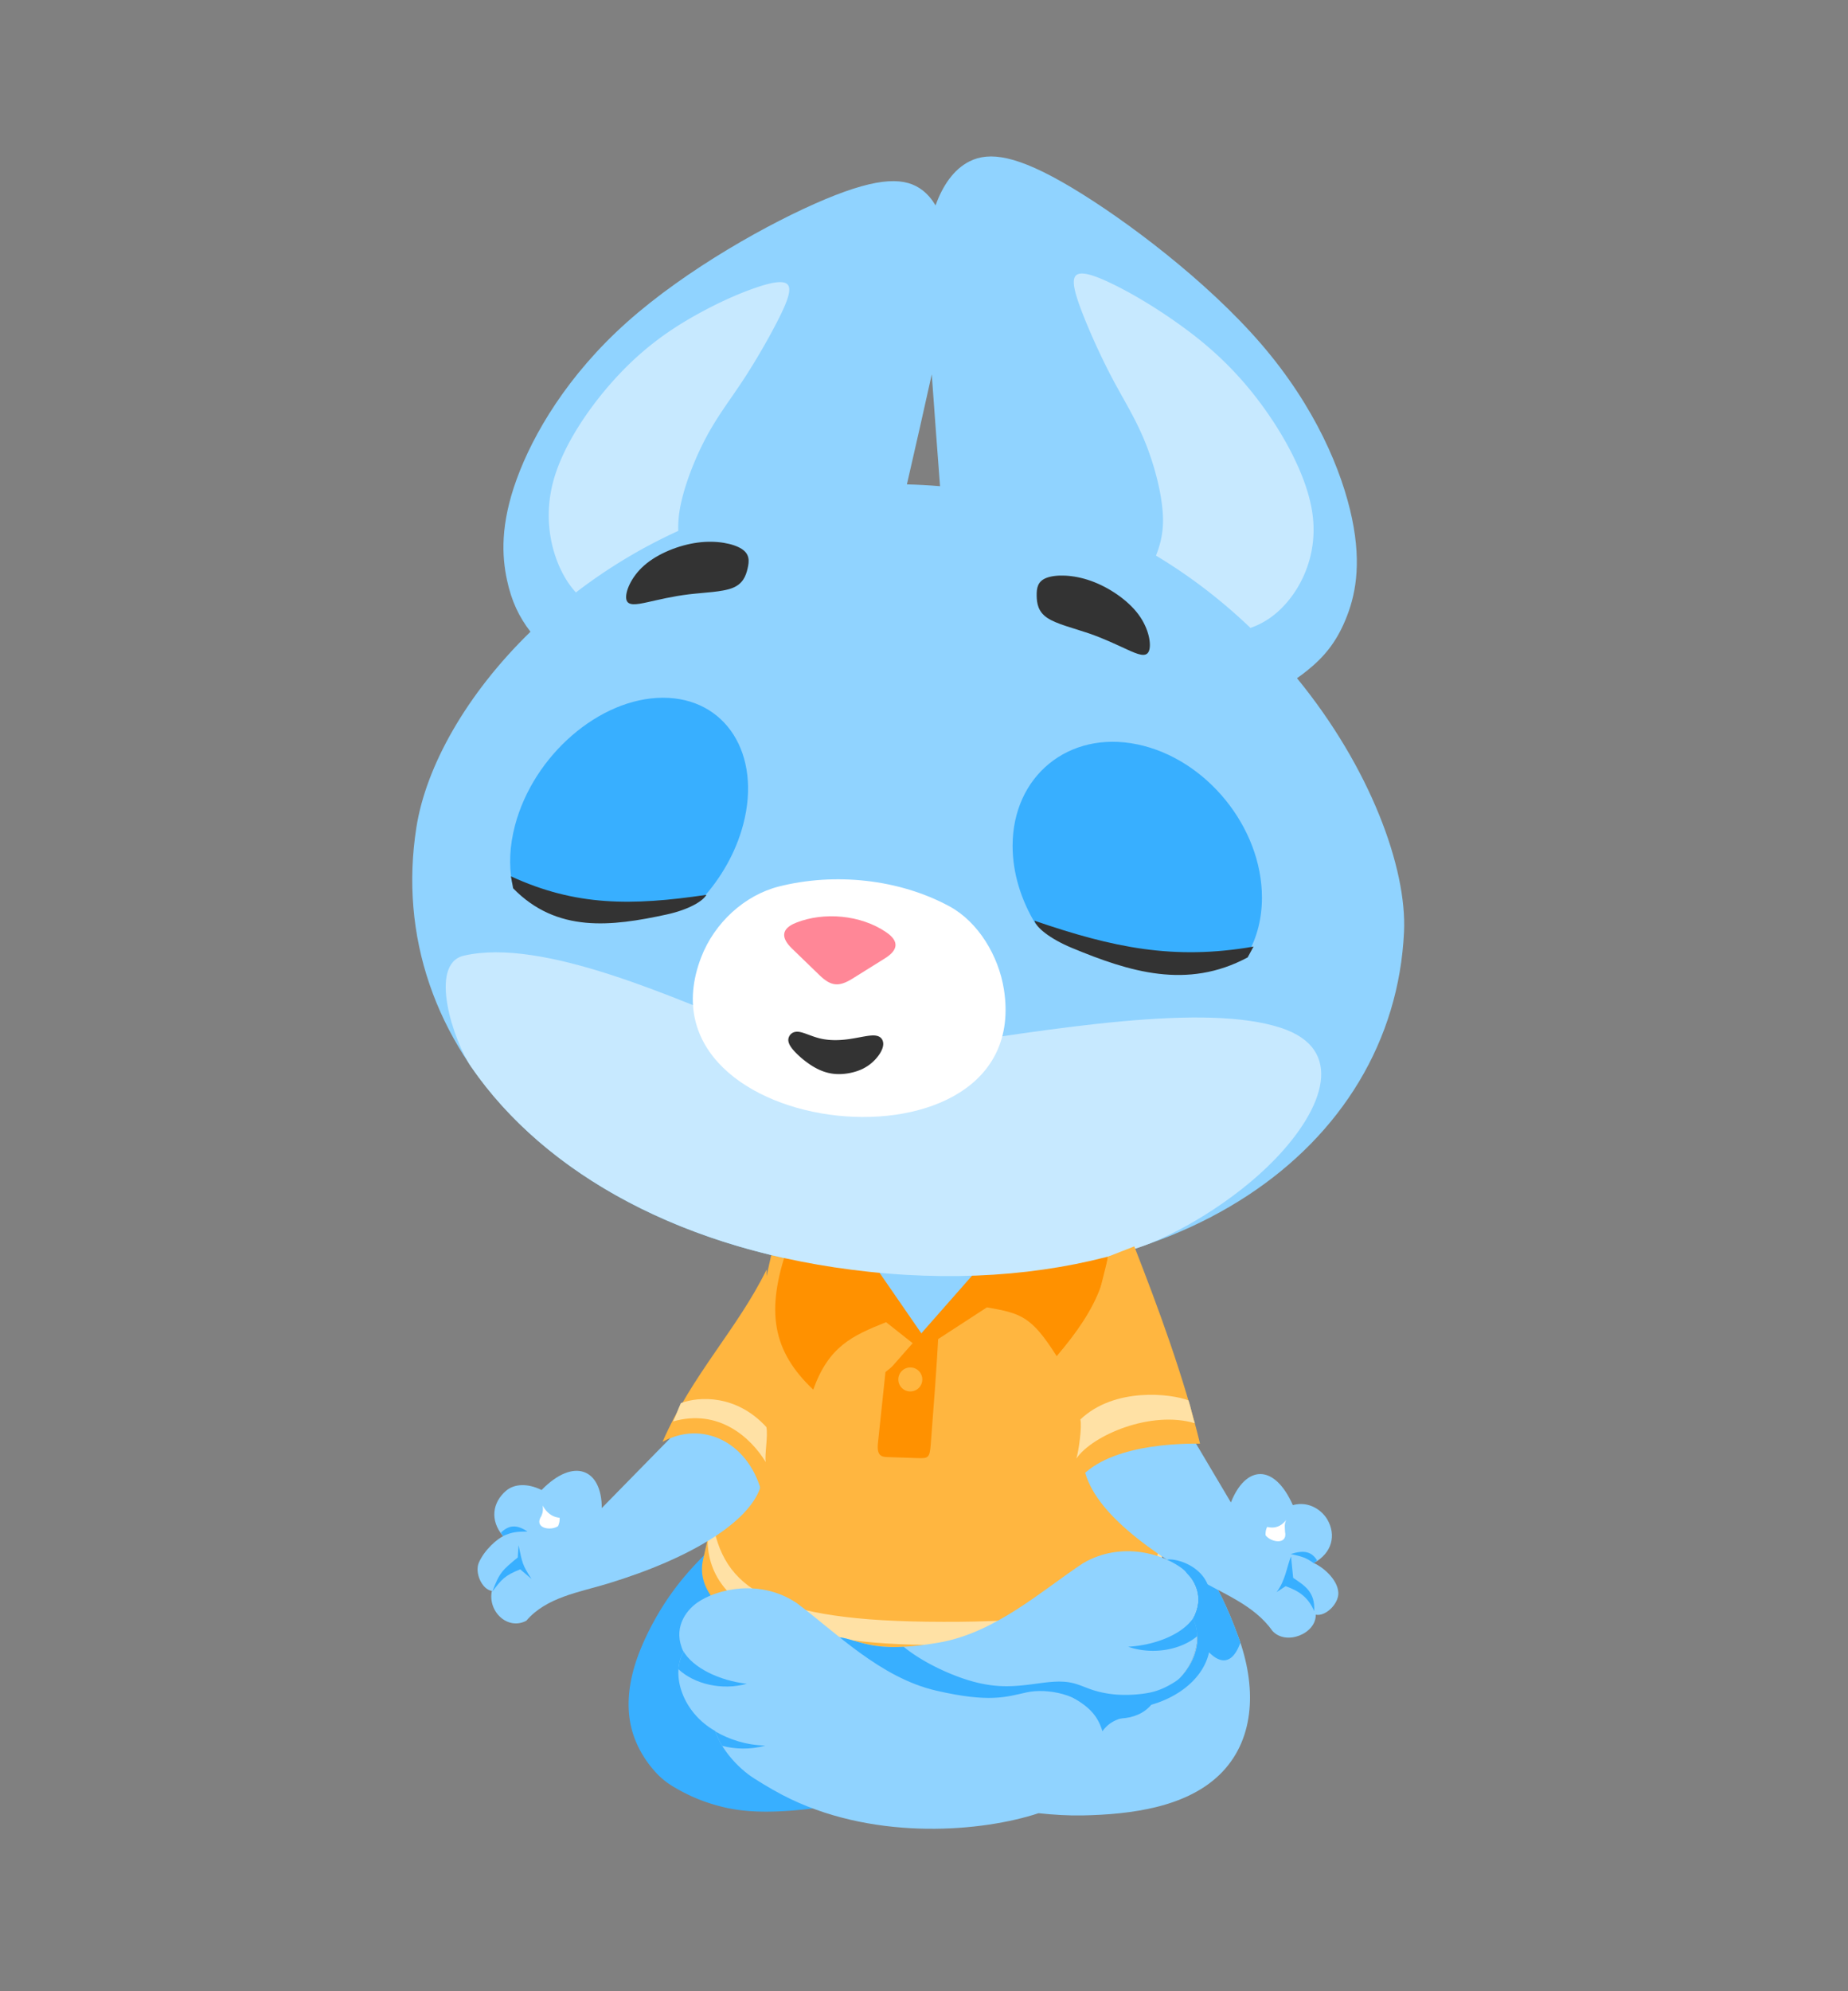 <svg xmlns="http://www.w3.org/2000/svg" width="260" height="280"><rect width="100%" height="100%" fill="#808080" stroke="none"/><g fill="none" fill-rule="evenodd"><path d="M0 0h260v280H0z"/><path fill="#90D3FF" fill-rule="nonzero" d="M94.252 224.634c0 33.616 77.688 33.112 73.046-.65l-73.046.65z"/><path fill="#FFF" fill-rule="nonzero" d="M112.34 229.092c0 20.054 33.667 19.754 31.655-.387l-31.655.387z"/><path fill="#38AFFF" fill-rule="nonzero" d="M107.74 237.5c-1.155-.114-2.253-1.716-2.767-3.128-.514-1.413-.443-2.637-.677-3.706-.233-1.07-.771-1.984-1.449-3.447-.677-1.463-1.495-3.473-1.884-4.895-.388-1.42-.349-2.253-.398-2.939a6.699 6.699 0 00-.274-1.497c-.087-.272-.121-.274-1.152.747-1.03 1.021-3.057 3.064-5.025 5.916-1.97 2.853-3.882 6.513-4.862 9.824-.979 3.311-1.027 6.272-.381 8.76.646 2.49 1.987 4.505 3.159 5.838 1.171 1.334 2.174 1.985 3.45 2.691a23.636 23.636 0 005.136 2.14c2.311.672 5.386 1.255 11.175.763 5.788-.49 14.292-2.057 16.27-4.363 1.977-2.305-2.571-5.349-4.776-7.243-2.205-1.893-2.067-2.634-2.74-3.412-.672-.778-2.155-1.593-3.828-2.38-1.673-.787-3.535-1.545-5.073-1.237-1.537.307-2.749 1.681-3.904 1.568"/><path fill="#FFB640" fill-rule="nonzero" d="M108.68 175.727l-9.774 43.63c-1.63 7.279 10.59 14.118 31.46 14.319 21.676.209 34.654-4.355 32.943-13.566l-6.774-36.472.18-9.101-3.319-7.802-44.716 8.992z"/><path fill="#FFE1A5" fill-rule="nonzero" d="M100.065 212.582l-.221 1.118c-2.326 11.767 9.652 17.4 30.52 17.6 21.679.21 35.137-1.763 32.946-13.566l-.176-.946c-.562 7.454-6.49 11.585-32.82 11.25-23.304-.296-29.093-5.252-30.25-15.456"/><path fill="#90D3FF" fill-rule="nonzero" d="M119.386 177.617l10.407 10.656 11.281-11.469z"/><path fill="#90D3FF" fill-rule="nonzero" d="M74.632 88.836c-1.603-2.091-2.65-4.238-3.301-7.267-.722-3.361-.955-7.808 1.356-14.171 2.312-6.363 7.169-14.642 15.517-22.091 8.349-7.449 20.189-14.067 27.916-17.297 7.728-3.229 11.343-3.071 13.69-1.239.72.562 1.322 1.281 1.816 2.114.976-2.733 2.535-5.079 4.79-6.2 2.79-1.388 6.648-.902 14.302 3.658 7.653 4.56 19.103 13.194 26.717 22.026 7.613 8.831 11.387 17.86 12.784 24.547 1.395 6.687.412 11.03-.91 14.216-1.321 3.187-2.982 5.215-5.395 7.16-.45.363-.927.722-1.437 1.074 10.328 12.605 15.478 26.731 15.059 35.672-1.438 30.65-32.25 52.356-75.318 47.792-43.068-4.563-68.471-31.773-63.63-62.515 1.344-8.534 7.001-18.692 16.044-27.479zm52.963-20.724c1.536.037 3.09.12 4.661.254-.408-5.408-.83-10.97-1.165-15.73l-.166.76c-.915 4.159-2.107 9.382-3.33 14.716zm-19.928 111.29c.152 16.796-1.024 11.394-.727 29.855-1.642 4.727-9.473 9.783-21.424 13.423-4.047 1.232-8.645 1.915-11.467 5.222-2.584 1.386-5.448-1.254-4.847-4.192-1.417-.205-2.45-2.587-1.824-3.996.824-1.847 2.59-3.308 3.41-3.7-1.928-2.251-1.474-4.794.422-6.396 1.12-.946 2.94-1.101 4.988-.099 4.576-4.678 8.472-2.913 8.467 2.543l9.573-9.77 13.43-22.89z"/><path fill="#C7E9FF" fill-rule="nonzero" d="M81.028 83.309c-.688-.745-1.323-1.648-1.884-2.722-1.677-3.21-2.697-7.956-1.244-13.125 1.454-5.169 5.38-10.763 9.168-14.784 3.787-4.02 7.436-6.469 10.799-8.352 3.362-1.883 6.438-3.2 8.733-3.96 2.294-.76 3.807-.963 4.28-.269.472.694-.095 2.285-1.35 4.772-1.253 2.487-3.192 5.87-5.042 8.677-1.85 2.807-3.61 5.038-5.264 8.191-1.656 3.155-3.208 7.232-3.654 10.361a14.47 14.47 0 00-.14 2.553 74.087 74.087 0 00-14.402 8.658zm81.608-5.18c.53-1.339.986-2.893.991-4.912.01-3.172-1.093-7.491-2.466-10.92-1.374-3.43-3.018-5.966-4.67-9.09-1.653-3.124-3.313-6.833-4.337-9.527-1.023-2.694-1.41-4.371-.754-4.965.656-.594 2.355-.103 4.856 1.087s5.805 3.082 9.342 5.585c3.537 2.503 7.31 5.619 10.98 10.313 3.67 4.693 7.24 10.965 8.046 16.342.808 5.377-1.146 9.86-3.597 12.705-1.548 1.794-3.294 2.936-5.101 3.544-3.918-3.745-8.352-7.204-13.29-10.163z"/><path fill="#FFB640" fill-rule="nonzero" d="M107.862 178.512c-4.172 8.48-10.439 14.649-14.652 24.238 5.571-3.055 11.877-.026 13.843 6.729l.6-16.25.21-14.717z"/><path fill="#FFE1A5" fill-rule="nonzero" d="M95.796 197.296c-.4.844-.69 1.753-1.11 2.585 6.415-1.841 10.925 2.23 13.048 5.715-.19-.954.358-3.745.085-4.93-4.21-4.586-9.448-4.325-12.023-3.37"/><path fill="#FF9100" fill-rule="nonzero" d="M121.478 175.694l9.164 13.266-.926.953-5.05-3.992c-4.816 1.914-8.085 3.438-10.25 9.489-5.758-5.452-6.704-11.055-3.626-19.95l10.688.234z"/><path fill="#FF9100" fill-rule="nonzero" d="M142.37 173.012l-17.579 19.965 14.062-9.14c4.816.84 6.273 1.26 9.813 6.864 5.757-6.735 8.516-12.485 6.75-20.401l-13.047 2.712z"/><path fill="#C7E9FF" fill-rule="nonzero" d="M65.263 134.381c11.152-2.568 29.735 5.993 42.546 11.19 3.138 1.28 6.42 2.7 9.758 4.337 3.608-.902 7.114-1.603 10.451-2.196 21.123-3.29 41.623-6.623 52.176-3.185 9.136 2.975 6.081 11.331-.802 18.472-5.677 5.891-14.04 10.795-19.612 12.574-10.818 3.453-23.54 4.752-37.563 3.257-26.02-2.774-45.609-13.825-55.927-28.804-2.487-3.61-6.084-14.48-1.027-15.645"/><path fill="#FFF" fill-rule="nonzero" d="M141.245 139.14c4.292 27.409-52.542 21.386-42.601-4.514 1.87-4.875 6.129-8.754 10.944-9.97 7.852-1.983 16.914-1.053 24.007 2.799 4.032 2.19 6.908 6.947 7.65 11.685"/><path fill="#FF8797" fill-rule="nonzero" d="M119.934 137.612l4.562-2.846c1.764-1.1 2.148-2.34.177-3.685-3.59-2.451-8.762-2.873-12.65-1.34-2.22.875-2.094 2.194-.599 3.64l3.864 3.739c1.626 1.573 2.726 1.689 4.646.492"/><path fill="#333" fill-rule="nonzero" d="M98.174 76.295c-2.67.35-5.648 1.55-7.544 3.218-1.895 1.667-2.708 3.8-2.511 4.762.197.96 1.404.749 2.992.402 1.587-.35 3.555-.833 5.785-1.102 2.23-.268 4.723-.32 6.176-.902 1.455-.581 1.869-1.692 2.11-2.734.243-1.042.31-2.017-.835-2.755-1.146-.737-3.504-1.24-6.173-.89m55.297 5.382c2.536.9 5.197 2.7 6.702 4.727 1.504 2.028 1.852 4.284 1.457 5.183-.394.898-1.53.438-3.01-.235-1.48-.672-3.301-1.56-5.425-2.29-2.125-.728-4.551-1.302-5.85-2.175-1.3-.873-1.473-2.046-1.491-3.116-.018-1.07.12-2.037 1.395-2.518 1.275-.481 3.686-.478 6.222.424"/><path fill="#38AFFF" fill-rule="nonzero" d="M93.226 98.115c-8.868.04-18.168 8.082-20.772 17.96-.759 2.879-.865 5.595-.416 7.999 6.209 5.098 12.022 7.225 26.712 2.363 2.696-2.956 4.784-6.587 5.817-10.507 2.604-9.88-2.474-17.855-11.341-17.815m66.784 6.555c9.687 2.004 17.538 11.65 17.536 21.543 0 2.923-.688 5.546-1.905 7.738-6.627 3.864-21.999 1.702-29.973-4.08-2.015-3.328-3.2-7.114-3.203-10.916-.009-9.793 7.858-16.29 17.545-14.285"/><path fill="#333" fill-rule="nonzero" d="M71.886 123.228c9.124 4.2 16.96 4.157 27.493 2.602-.45.86-2.449 2.082-5.593 2.765-7.768 1.69-15.447 2.612-21.593-3.685l-.307-1.682zm104.474 9.88c-11.192 1.939-19.75.16-30.821-3.643.243.912 2.078 2.507 5.319 3.849 8.009 3.316 16.14 5.888 24.68 1.313l.822-1.518z"/><path fill="#FFF" fill-rule="nonzero" d="M76.346 211.702c.087.631.026.978-.19 1.492-1.086 1.699 1.314 2.119 2.36 1.403.172-.412.244-.739.217-1.171a2.954 2.954 0 01-.658-.145c-.743-.258-1.297-.805-1.729-1.579"/><path fill="#38AFFF" fill-rule="nonzero" d="M72.956 217.275c.551 2.591.518 2.732 1.818 4.746l-1.58-1.347c-2.185.876-2.619 1.403-3.92 3.131.982-2.698 1.47-3.072 3.57-4.797l.112-1.733zm-2.475-1.763c1.143-1.094 2.213-1.16 3.734-.154-1.444.013-2.192.052-3.444.648l-.29-.494z"/><path fill="#90D3FF" fill-rule="nonzero" d="M114.56 251.888c-5.55-.892-4.794-5.281-5.898-12.254-1.366-8.623 6.407-10.35 10.679-9.147 2.803.788 5.092 1.794 12.724.494 7.977-1.36 14.586-7.392 20.309-11.165 5.432-3.191 11.444-1.228 13.929.728 1.705 1.343 3.283 3.976 1.559 7.064 1.667 3.284-.363 8.526-5.085 10.838-.896 2.349-3.346 4.947-5.89 6.358-10.34 5.73-28.361 6.58-42.326 7.084"/><path fill="#38AFFF" fill-rule="nonzero" d="M158.722 231.559c3.71-.205 7.68-1.703 9.26-4.178a7.285 7.285 0 01-.12.229c.513.722.645 1.572.573 2.47-2.322 1.942-6.29 2.663-9.713 1.479"/><path fill="#90D3FF" fill-rule="nonzero" d="M155.625 240.081c2.643.105 5.113-.554 7.127-1.575a9.565 9.565 0 01-1.084 1.971c-1.837.357-3.966.341-6.043-.396"/><path fill="#38AFFF" fill-rule="nonzero" d="M111.671 231.508c2.332-1.482 5.466-1.641 7.67-1.021 2.082.586 3.881 1.29 7.8 1.082 1.957 1.6 4.447 2.907 6.662 3.818 2.76 1.135 5.093 1.656 7.322 1.719 2.23.062 4.355-.334 5.98-.521 1.625-.188 2.75-.167 3.75.062s1.875.667 2.906 1c1.031.334 2.22.563 3.417.646a18.68 18.68 0 003.448-.104c1.041-.125 1.916-.313 2.906-.74a12.38 12.38 0 002.504-1.47 10.634 10.634 0 01-3.259 2.467c-.897 2.348-3.346 4.948-5.89 6.357-3.717 2.06-8.428 3.49-13.586 4.5-5.414-.342-10.526-1.403-15.05-3.375-5.188-2.26-9.605-5.718-12.803-9.281-1.55-1.728-2.816-3.48-3.777-5.14"/><path fill="#90D3FF" fill-rule="nonzero" d="M146.114 254.968c-7.811 2.58-22.483 3.896-34.803-1.953-1.737-.824-3.448-1.825-5.179-2.92-2.458-1.556-4.752-4.293-5.51-6.688-4.582-2.582-6.304-7.934-4.45-11.114-1.543-3.183.186-5.72 1.965-6.962 2.594-1.81 8.71-3.422 13.95.08 5.493 4.098 11.742 10.501 19.627 12.321 7.544 1.741 9.887.87 12.731.244 2.835-.622 7.541.22 9.645 3.177 3.153.979 7.046.737 8.643-2.617.118-.082.232-.163.344-.243 4.506-2.384 6.416-7.472 4.785-10.684 1.258-2.255.757-4.266-.268-5.71-1.47-1.52-2.594-3.462-3.053-3.918-.487-.485-.26-1.203-.303-1.47-.043-.268.006-.286.916.304 3.566 2.314 5.907 4.744 9.07 13.338 2.526 6.865 2.4 14.113-2.24 18.995-4.798 5.045-12.975 5.993-19.67 6.131-1.891.04-4.029-.082-6.2-.311z"/><path fill="#38AFFF" fill-rule="nonzero" d="M105.067 236.766c-3.69-.42-7.568-2.145-9.002-4.707.034.078.07.156.108.235-.42.719-.654 1.549-.716 2.432 2.206 2.074 6.126 3.024 9.61 2.04m2.6 8.687c-2.645-.048-5.072-.849-7.025-1.985.216.663.548 1.35.968 2.03 1.813.463 3.94.57 6.057-.045m60.77-15.315c-.003-.907-.19-1.77-.575-2.528 1.258-2.255.757-4.267-.269-5.712-1.47-1.518-2.594-3.461-3.052-3.917-.488-.485-.259-1.203-.303-1.471-.043-.267.007-.284.915.305 3.567 2.315 5.91 4.744 9.071 13.339.101.275.197.55.29.828-1.559 4.32-4.158 2.346-6.077-.844"/><path fill="#38AFFF" fill-rule="nonzero" d="M162.675 238.43c.117-.081.77-.701.683-.512 4.507-2.383 6.135-7.097 4.504-10.308a5.793 5.793 0 00.69-1.96l.229-.02c4.112 7.005-.792 12.51-7.12 14.175.17-.244.876-1.084 1.014-1.374"/><path fill="#90D3FF" fill-rule="nonzero" d="M159.851 178.252l7.031 22.404 6.297 10.613c2.091-5.255 6.101-5.511 8.714.374 2.352-.63 4.166.812 4.878 2.067 1.206 2.126.705 4.64-1.938 6.081 1.054.418 3.36 2.176 3.462 4.169.078 1.518-1.769 3.382-3.183 3.094.085 2.647-4.175 4.417-6.109 2.261-2.542-3.651-7.133-5.29-10.772-7.451-9.898-5.877-16.692-11.86-15.832-18.282.966-6.829-1.429-9.39 7.452-25.33"/><path fill="#FFF" fill-rule="nonzero" d="M180.971 213.73c-.313.556-.195 1.085-.177 1.635.403 1.942-2.017 1.524-2.744.507-.01-.44.04-.768.224-1.16.23.055.456.083.674.087.795.011 1.433-.349 2.023-1.07"/><path fill="#38AFFF" fill-rule="nonzero" d="M181.637 218.862c-.534 1.236-.791 3.427-2.03 5.013l1.275-.832c1.8.651 3.139 1.481 4.02 3.514.145-2.728-1.36-3.598-2.962-4.683l-.303-3.012zm3.67.566c-.76-1.235-1.818-1.514-3.716-.9 1.453.306 2.195.493 3.244 1.295l.471-.395z"/><path fill="#FFB640" fill-rule="nonzero" d="M159.585 175.262c3.353 8.582 6.983 18.388 9.25 27.738-4.67-.055-14.924.567-17.902 6.322l1.25-17.614 3.742-15.012 3.66-1.434z"/><path fill="#FFE1A5" fill-rule="nonzero" d="M167.216 196.92c.289.845.584 2.379.894 3.21-6.171-1.84-14.406 1.669-16.674 4.966.314-.954.82-4.557.562-5.492 4.812-4.586 12.768-3.638 15.218-2.683"/><path fill="#FF9100" fill-rule="nonzero" d="M124.579 192.929l-1.058 9.984c-.186 1.753.453 1.949 1.339 1.979l4.258.142c1.528.052 1.689-.064 1.835-1.984.4-5.25.857-10.865 1.106-16.142l-7.48 6.021z"/><path fill="#FFB640" fill-rule="nonzero" d="M127.9 192.295a1.688 1.688 0 10.399 3.352 1.688 1.688 0 00-.398-3.352"/><path fill="#333" fill-rule="nonzero" d="M115.418 146.033c-1.193-.278-2.251-.836-3.004-.938-.754-.102-1.202.25-1.4.68-.2.428-.146.932.426 1.669.572.736 1.664 1.706 2.745 2.392 1.08.686 2.152 1.089 3.304 1.18 1.15.094 2.383-.125 3.343-.49a5.996 5.996 0 002.176-1.406c.53-.533.9-1.088 1.097-1.58.196-.493.217-.922.045-1.288-.173-.366-.538-.67-1.384-.65-.846.02-2.172.365-3.5.538-1.327.172-2.655.172-3.848-.107"/><path fill="#38AFFF" fill-rule="nonzero" d="M168.469 229.98l-.021-.08c.04-.828-.106-1.611-.582-2.284l-.004-.007.003-.006.002-.004.002-.003.002-.004.002-.004.002-.003.002-.004.002-.003.002-.004.002-.004.002-.003.002-.004.002-.003.002-.004.002-.003.002-.004.002-.003.002-.004.002-.004.002-.003.002-.004.002-.003.002-.004.002-.004v-.003l.003-.004.002-.003.002-.004.002-.003.002-.004.002-.004.002-.003.003-.007.002-.004.027-.05v-.003l.003-.004.002-.003.002-.004.002-.003.002-.004v-.003l.003-.004.002-.003.002-.004.002-.003v-.004l.003-.004.002-.003c1.525-2.99-.016-5.53-1.68-6.837a11.636 11.636 0 00-2.1-1.215c.764-.25 4.115.445 5.493 3.026 1.108 2.077.91 4.748-1.227 7.624zm-18.368 8.282c2.74 1.433 4.257 2.667 5 5.188.687-.969 1.666-1.644 3.133-1.946l-2.258-2.492-5.875-.75z"/></g></svg>